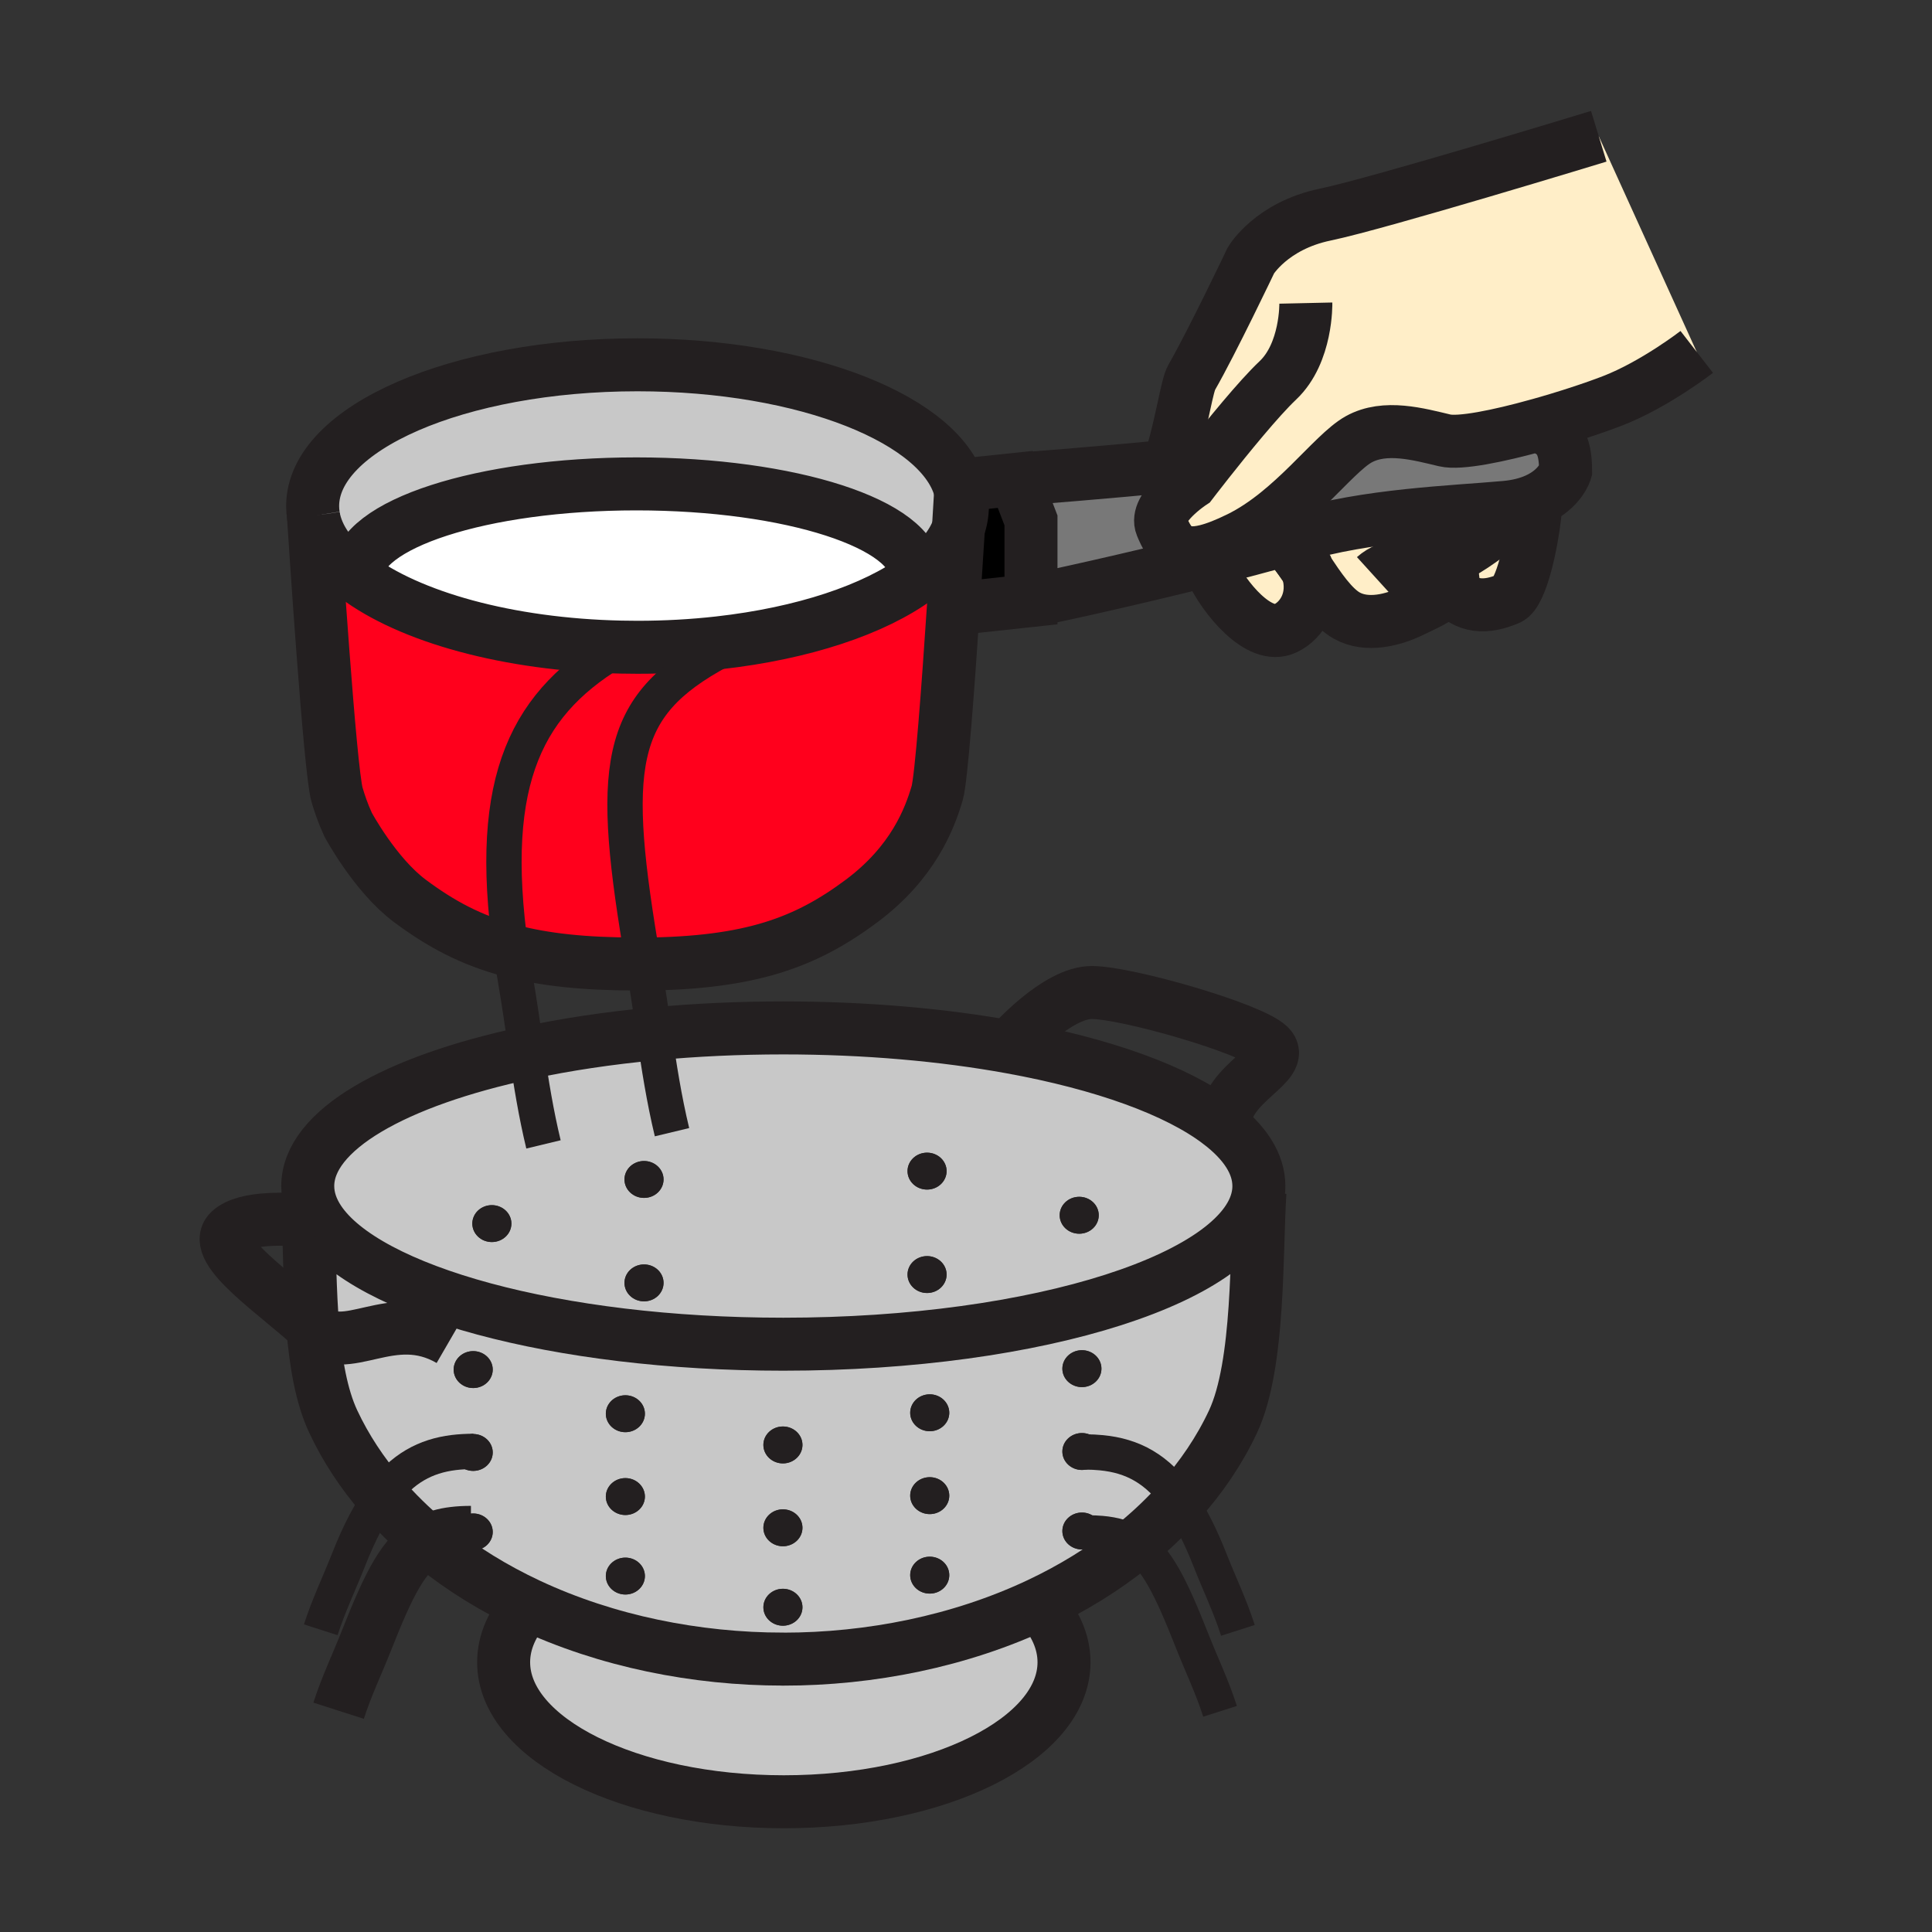 <svg height="850.394" viewBox="0 0 850.394 850.394" width="850.394" xmlns="http://www.w3.org/2000/svg"><rect x="0" y="0" width="850.394" height="850.394" fill="#333333" stroke="none"/><g fill="#c8c8c8"><path d="m457.21 706.11c7.14 7.79 11.13 16.43 11.13 25.54 0 33.92-55.21 61.42-123.33 61.42-68.11 0-123.33-27.5-123.33-61.42 0-9.04 3.93-17.62 10.97-25.351 34.54 16.19 73.84 23.97 111.96 23.97l.19.021c38.28 0 77.76-7.85 112.41-24.18z"/><path d="m484.73 674.98c.05-.351.079-.711.079-1.08 0-4.49-3.84-8.131-8.59-8.131s-8.6 3.641-8.6 8.131c0 4.479 3.85 8.109 8.6 8.109 4.361.001 7.961-3.059 8.511-7.029zm.06-35.54c.01-.181.02-.351.02-.53 0-4.49-3.84-8.13-8.59-8.13s-8.6 3.64-8.6 8.13c0 4.47 3.85 8.109 8.6 8.109 4.56.001 8.28-3.359 8.57-7.579zm-285.08 35.47c.33 4.189 4.04 7.51 8.57 7.51 4.75 0 8.6-3.64 8.6-8.11 0-4.489-3.85-8.13-8.6-8.13-4.74 0-8.59 3.641-8.59 8.13 0 .2.01.4.02.6zm-.02-35.55c.02 4.449 3.86 8.069 8.59 8.069 4.75 0 8.6-3.64 8.6-8.1 0-4.5-3.85-8.13-8.6-8.13-4.74 0-8.59 3.63-8.59 8.13zm-11.42 38.95c-7.27-6.079-14.05-12.699-20.17-19.819-8.61-10.021-15.92-21.01-21.45-32.84-5.22-11.181-7.69-25.98-8.96-41.301l-.01-.01c-1.36-16.359-1.38-33.3-1.96-47.04 2.46.24 3.98.46 3.98.46l.76-.51c20.84 31.14 104.41 54.42 204.33 54.42 112.89 0 204.91-29.72 209.17-66.92l.62.03c-1.71 26.41-.1 75.76-11.811 100.88-5.939 12.71-13.93 24.45-23.38 35.04-6.05 6.79-12.699 13.109-19.81 18.91-.42.35-.85.699-1.28 1.04-12.51 10.05-26.359 18.52-41.09 25.46-34.65 16.33-74.13 24.18-112.41 24.18l-.19-.021c-38.12 0-77.42-7.779-111.96-23.97-14.89-6.97-28.89-15.51-41.53-25.66a219.735 219.735 0 0 1 -2.849-2.329zm287.95-67.76c4.75 0 8.59-3.64 8.59-8.12 0-4.479-3.84-8.12-8.59-8.12s-8.6 3.641-8.6 8.12c0 4.48 3.85 8.12 8.6 8.12zm-66.98 19.42c4.75 0 8.59-3.64 8.59-8.109 0-4.48-3.84-8.13-8.59-8.13-4.76 0-8.6 3.649-8.6 8.13 0 4.469 3.84 8.109 8.6 8.109zm0 36.48c4.75 0 8.59-3.65 8.59-8.11 0-4.49-3.84-8.13-8.59-8.13-4.76 0-8.6 3.64-8.6 8.13 0 4.46 3.84 8.11 8.6 8.11zm0 34.99c4.75 0 8.59-3.641 8.59-8.12 0-4.49-3.84-8.12-8.59-8.12-4.76 0-8.6 3.63-8.6 8.12 0 4.48 3.84 8.12 8.6 8.12zm-56.03-65.44c0-4.48-3.85-8.11-8.6-8.11s-8.59 3.63-8.59 8.11 3.84 8.13 8.59 8.13 8.6-3.65 8.6-8.13zm0 36.48c0-4.48-3.85-8.12-8.6-8.12s-8.59 3.64-8.59 8.12c0 4.479 3.84 8.119 8.59 8.119s8.6-3.639 8.6-8.119zm0 34.98c0-4.479-3.85-8.13-8.6-8.13s-8.59 3.65-8.59 8.13 3.84 8.11 8.59 8.11 8.6-3.63 8.6-8.11zm-69.35-85.19c0-4.489-3.85-8.119-8.59-8.119-4.75 0-8.6 3.63-8.6 8.119 0 4.471 3.85 8.12 8.6 8.12 4.74 0 8.59-3.65 8.59-8.12zm0 36.47c0-4.48-3.85-8.13-8.59-8.13-4.75 0-8.6 3.649-8.6 8.13 0 4.479 3.85 8.109 8.6 8.109 4.74.001 8.59-3.629 8.59-8.109zm0 34.98c0-4.47-3.85-8.109-8.59-8.109-4.75 0-8.6 3.64-8.6 8.109 0 4.48 3.85 8.12 8.6 8.12 4.74 0 8.59-3.64 8.59-8.12zm-66.98-90.88c0-4.49-3.85-8.12-8.6-8.12-4.74 0-8.59 3.63-8.59 8.12 0 4.48 3.85 8.12 8.59 8.12 4.75 0 8.6-3.64 8.6-8.12z"/><path d="m231.83 463.45c17.16-3.67 36.04-6.521 56.14-8.4 18.07-1.7 37.13-2.6 56.82-2.6 36.3 0 70.45 3.069 100.21 8.479 40.58 7.37 73.01 19.08 91.65 33.261 11.229 8.529 17.46 17.96 17.46 27.869 0 .9-.051 1.801-.15 2.69-4.26 37.2-96.28 66.92-209.17 66.92-99.92 0-183.49-23.28-204.33-54.42-3.27-4.89-5-9.97-5-15.19 0-24.609 38.4-46.239 96.37-58.609zm251.8 71.45c0-4.48-3.85-8.11-8.59-8.11-4.76 0-8.61 3.63-8.61 8.11 0 4.489 3.851 8.13 8.61 8.13 4.74 0 8.59-3.64 8.59-8.13zm-66.97-19.43c0-4.47-3.86-8.109-8.6-8.109-4.76 0-8.6 3.64-8.6 8.109 0 4.49 3.84 8.13 8.6 8.13 4.74 0 8.6-3.64 8.6-8.13zm0 45.53c0-4.48-3.86-8.11-8.6-8.11-4.76 0-8.6 3.63-8.6 8.11 0 4.49 3.84 8.13 8.6 8.13 4.74 0 8.6-3.64 8.6-8.13zm-133.19-33.73c4.76 0 8.6-3.64 8.6-8.13 0-4.47-3.84-8.109-8.6-8.109-4.74 0-8.6 3.64-8.6 8.109 0 4.49 3.86 8.13 8.6 8.13zm0 45.53c4.76 0 8.6-3.64 8.6-8.13 0-4.479-3.84-8.11-8.6-8.11-4.74 0-8.6 3.631-8.6 8.11 0 4.49 3.86 8.13 8.6 8.13zm-58.37-34.23c0-4.48-3.85-8.11-8.61-8.11-4.74 0-8.59 3.63-8.59 8.11 0 4.489 3.85 8.13 8.59 8.13 4.76 0 8.61-3.64 8.61-8.13z"/></g><path d="m453.8 229.06v35.27l-30.39 3.29-3.77-.25c.86-13.02 1.64-25.32 2.23-34.91 1.15-3.17 1.74-6.41 1.74-9.72 0-2.18-.26-4.34-.77-6.46.12-2.07.19-3.21.19-3.21h4.291l19.54-2.05.529 1.38z"/><path d="m532.02 246.43c-32.909 8.23-70.699 16.69-78.22 17.9v-35.27l-6.41-16.66 4.681-1.8s36.029-2.74 64.489-5.66c5.41-.55 10.54-1.12 15.101-1.67-4.33 5.49-7.23 9.28-7.23 9.28s-16.47 10.85-13.149 18.91c3.609 8.8 7.72 14.02 19.75 11.01z" fill="#787878"/><path d="m533.25 251.15-1.18-4.73c12.609-3.16 24.5-6.28 33.689-8.95v.01l3.96 5.32 2.71 3.65c.98 1.41 2.011 2.95 3.08 4.55 3.851 12.2-2.279 22.05-9.729 25.57-11.66 5.51-27.09-13.73-32.53-25.42zm-1.59-47.88c-4.561.55-9.69 1.12-15.101 1.67l-.54-5.04c4.671-16.57 6.48-30.24 8.53-33.8 9.01-15.68 26.061-51.49 26.061-51.49s9.01-15.23 32.71-20.15 120.4-34.48 120.4-34.48l43.12 94.92s-18.479 14.33-36.96 21.49c-8.51 3.3-20.86 7.36-33.18 10.78h-.01c-17.11 4.75-34.15 8.24-40.761 6.68-11.38-2.69-26.31-6.93-37.92-.45-11.6 6.5-28.899 31.79-52.609 43.43-5.78 2.84-10.49 4.67-14.37 5.64-12.03 3.01-16.141-2.21-19.75-11.01-3.32-8.06 13.149-18.91 13.149-18.91s2.901-3.79 7.231-9.28z" fill="#ffeec8"/><path d="m565.76 237.47c1.71-.5 3.33-.98 4.84-1.44 30.82-9.43 69.471-10.65 92.04-12.71 5.49-.5 9.87-1.7 13.36-3.23.05 1.45-.09 3.73-.4 6.52-4-9.25-27.859 19.84-42.449 20l.069 2.11c.79.31 1.53.67 2.221 1.1 5.05 3.14 4.92 6.28 2.51 9.12-3.57 4.25-12.16 7.83-16.141 9.8-8.56 4.25-20.18 7.16-29 2.23-6.369-3.55-12.29-12.47-17.3-19.97-.069-.24-.149-.48-.24-.73l-2.84-3.82c-.949-1.36-1.85-2.6-2.71-3.65l-3.96-5.32z" fill="#ffeec8"/><path d="m570.6 236.03c-1.51.46-3.13.94-4.84 1.44-9.189 2.67-21.08 5.79-33.689 8.95-.021 0-.03 0-.051.01l-.989-3.96c3.88-.97 8.59-2.8 14.37-5.64 23.71-11.64 41.01-36.93 52.609-43.43 11.61-6.48 26.54-2.24 37.92.45 6.61 1.56 23.65-1.93 40.761-6.68h.01c8.89 3.38 12.42 7.44 12.42 20.16 0 0-2.23 7.99-13.12 12.76-3.49 1.53-7.87 2.73-13.36 3.23-22.571 2.06-61.221 3.28-92.041 12.71z" fill="#787878"/><path d="m635.44 249.82c-.69-.43-1.431-.79-2.221-1.1l-.069-2.11c14.59-.16 38.449-29.25 42.449-20-1.35 12.34-5.939 34.5-11.56 36.9-10.16 4.31-18.48 3.93-25.74-4.29l-.35-.28c2.411-2.84 2.541-5.98-2.509-9.12z" fill="#ffeec8"/><path d="m137.97 227.13c-.24-1.45-.36-2.91-.36-4.39 0-34.33 64.02-62.17 143-62.17 73.95 0 134.8 24.41 142.23 55.71-.19 3.3-.53 8.98-.97 16.18-2.84 7.88-9.1 15.27-18.08 21.87l-.78-1.56c0-21.96-55.01-39.78-122.88-39.78-67.85 0-122.87 17.82-122.87 39.78l-.68.93c-10.47-7.91-17.05-16.92-18.61-26.53z" fill="#c8c8c8"/><path d="m273.38 284.83c-50.01-1.08-93.25-13.33-116.8-31.13l.68-.93c0-21.96 55.02-39.78 122.87-39.78 67.87 0 122.88 17.82 122.88 39.78l.78 1.56c-19.01 13.99-50.27 24.45-87.35 28.61-11.45 1.29-23.46 1.97-35.83 1.97-2.42 0-4.83-.03-7.23-.08z" fill="#fff"/><path d="m224.9 418.53c-17.49-4.58-30.99-11.91-44.48-21.98-15.35-11.44-27.2-33.59-27.2-33.59-2.31-5.01-3.8-9.5-4.86-13.11-3.15-10.71-9.94-115.76-10.39-122.68 1.56 9.61 8.14 18.62 18.61 26.53 23.55 17.8 66.79 30.05 116.8 31.13-41.02 23.5-59.35 57.21-48.48 133.7z" fill="#ff001c"/><path d="m279.68 424.31c-22.64 0-40.11-1.92-54.78-5.78-10.87-76.49 7.46-110.2 48.48-133.7 2.4.05 4.81.08 7.23.08 12.37 0 24.38-.68 35.83-1.97l.41 3.51c-45.91 24.69-48.53 50.87-33.63 137.9-1.08.02-2.17.02-3.28.02z" fill="#ff001c"/><path d="m421.87 232.46c-.59 9.59-1.37 21.89-2.23 34.91-2.34 35.21-5.33 75.63-7.13 81.73-3.26 11.11-10.54 30.53-33.3 47.5-24.27 18.1-48.53 27.35-95.99 27.75-14.9-87.03-12.28-113.21 33.63-137.9l-.41-3.51c37.08-4.16 68.34-14.62 87.35-28.61 8.98-6.6 15.24-13.99 18.08-21.87z" fill="#ff001c"/><path d="m484.81 638.91c0 .18-.01.35-.02.53-.29 4.22-4.01 7.579-8.57 7.579-4.75 0-8.6-3.64-8.6-8.109 0-4.49 3.85-8.13 8.6-8.13s8.59 3.64 8.59 8.13zm0 34.99c0 .369-.029.729-.079 1.08-.551 3.97-4.15 7.029-8.511 7.029-4.75 0-8.6-3.63-8.6-8.109 0-4.49 3.85-8.131 8.6-8.131s8.59 3.641 8.59 8.131zm0-71.47c0 4.48-3.84 8.12-8.59 8.12s-8.6-3.64-8.6-8.12c0-4.479 3.85-8.12 8.6-8.12s8.59 3.64 8.59 8.12zm-9.77-75.64c4.74 0 8.59 3.63 8.59 8.11 0 4.489-3.85 8.13-8.59 8.13-4.76 0-8.61-3.641-8.61-8.13 0-4.48 3.85-8.11 8.61-8.11zm-57.21 95.07c0 4.47-3.84 8.109-8.59 8.109-4.76 0-8.6-3.64-8.6-8.109 0-4.48 3.84-8.13 8.6-8.13 4.75 0 8.59 3.65 8.59 8.13zm0 36.48c0 4.46-3.84 8.11-8.59 8.11-4.76 0-8.6-3.65-8.6-8.11 0-4.49 3.84-8.13 8.6-8.13 4.75 0 8.59 3.64 8.59 8.13zm0 34.98c0 4.479-3.84 8.12-8.59 8.12-4.76 0-8.6-3.641-8.6-8.12 0-4.49 3.84-8.12 8.6-8.12 4.75 0 8.59 3.63 8.59 8.12zm-9.77-185.96c4.74 0 8.6 3.64 8.6 8.109 0 4.49-3.86 8.13-8.6 8.13-4.76 0-8.6-3.64-8.6-8.13 0-4.469 3.84-8.109 8.6-8.109zm0 45.53c4.74 0 8.6 3.63 8.6 8.11 0 4.49-3.86 8.13-8.6 8.13-4.76 0-8.6-3.64-8.6-8.13 0-4.48 3.84-8.11 8.6-8.11zm-63.45 75c4.75 0 8.6 3.63 8.6 8.11s-3.85 8.13-8.6 8.13-8.59-3.649-8.59-8.13 3.84-8.11 8.59-8.11zm0 36.47c4.75 0 8.6 3.64 8.6 8.12 0 4.479-3.85 8.119-8.6 8.119s-8.59-3.64-8.59-8.119c0-4.48 3.84-8.12 8.59-8.12zm0 34.97c4.75 0 8.6 3.65 8.6 8.13s-3.85 8.11-8.6 8.11-8.59-3.63-8.59-8.11 3.84-8.13 8.59-8.13zm-52.54-180.19c0 4.49-3.84 8.13-8.6 8.13-4.74 0-8.6-3.64-8.6-8.13 0-4.47 3.86-8.109 8.6-8.109 4.76-.001 8.6 3.639 8.6 8.109zm0 45.53c0 4.49-3.84 8.13-8.6 8.13-4.74 0-8.6-3.64-8.6-8.13 0-4.479 3.86-8.11 8.6-8.11 4.76 0 8.6 3.63 8.6 8.11zm-16.8 49.48c4.74 0 8.59 3.63 8.59 8.119 0 4.471-3.85 8.12-8.59 8.12-4.75 0-8.6-3.649-8.6-8.12 0-4.489 3.85-8.119 8.6-8.119zm0 36.46c4.74 0 8.59 3.649 8.59 8.13 0 4.479-3.85 8.109-8.59 8.109-4.75 0-8.6-3.63-8.6-8.109 0-4.48 3.85-8.13 8.6-8.13zm0 35c4.74 0 8.59 3.64 8.59 8.109 0 4.48-3.85 8.12-8.59 8.12-4.75 0-8.6-3.64-8.6-8.12 0-4.469 3.85-8.109 8.6-8.109zm-58.78-155.15c4.76 0 8.61 3.63 8.61 8.11 0 4.489-3.85 8.13-8.61 8.13-4.74 0-8.59-3.641-8.59-8.13 0-4.48 3.85-8.11 8.59-8.11zm-8.21 64.26c4.75 0 8.6 3.63 8.6 8.12 0 4.48-3.85 8.12-8.6 8.12-4.74 0-8.59-3.64-8.59-8.12 0-4.49 3.85-8.12 8.59-8.12zm-8.59 44.64v-.03c0-4.5 3.85-8.13 8.59-8.13 4.75 0 8.6 3.63 8.6 8.13 0 4.46-3.85 8.1-8.6 8.1-4.73 0-8.57-3.62-8.59-8.07zm.02 35.55c-.01-.2-.02-.4-.02-.601 0-4.489 3.85-8.13 8.59-8.13 4.75 0 8.6 3.641 8.6 8.13 0 4.471-3.85 8.11-8.6 8.11-4.53.001-8.24-3.319-8.57-7.509z" fill="#231f20"/><g fill="none" stroke="#231f20"><g stroke-width="23.326"><path d="m536.65 494.19c11.229 8.529 17.46 17.96 17.46 27.869 0 .9-.051 1.801-.15 2.69-4.26 37.2-96.28 66.92-209.17 66.92-99.92 0-183.49-23.28-204.33-54.42-3.27-4.89-5-9.97-5-15.19 0-24.609 38.4-46.239 96.37-58.609 17.16-3.67 36.04-6.521 56.14-8.4 18.07-1.7 37.13-2.6 56.82-2.6 36.3 0 70.45 3.069 100.21 8.479 40.58 7.371 73.01 19.081 91.65 33.261zm-398.97 90.15c-1.36-16.359-1.38-33.3-1.96-47.04-.09-2.27-.2-4.46-.34-6.54"/><path d="m554.58 524.78c-1.71 26.41-.1 75.76-11.811 100.88-5.939 12.71-13.93 24.45-23.38 35.04-6.05 6.79-12.699 13.109-19.81 18.91-.42.35-.85.699-1.28 1.04-12.51 10.05-26.359 18.52-41.09 25.46-34.65 16.33-74.13 24.18-112.41 24.18l-.19-.021c-38.12 0-77.42-7.779-111.96-23.97-14.89-6.97-28.89-15.51-41.53-25.66-.96-.77-1.91-1.55-2.85-2.33-7.27-6.079-14.05-12.699-20.17-19.819-8.61-10.021-15.92-21.01-21.45-32.84-5.22-11.181-7.69-25.98-8.96-41.301"/><path d="m457.2 706.1.01.011c7.14 7.79 11.13 16.43 11.13 25.54 0 33.92-55.21 61.42-123.33 61.42-68.11 0-123.33-27.5-123.33-61.42 0-9.04 3.93-17.62 10.97-25.351l.01-.01m212.63-246.93s19.9-22.49 35.27-22.49c15.36 0 69.74 15.64 78.011 23.45 8.279 7.819-19.19 16.449-19.19 33.76m-399.681 43.68s-1.52-.22-3.98-.46c-8.4-.83-27.75-1.939-34.61 4.53-8.87 8.38 21.81 28.57 36.57 42.51l.01.01c14.76 13.94 34.34-9.58 60.35 5.5m-60.07-362.72c-.24-1.45-.36-2.91-.36-4.39 0-34.33 64.02-62.17 143-62.17 73.95 0 134.8 24.41 142.23 55.71.51 2.12.77 4.28.77 6.46 0 3.31-.59 6.55-1.74 9.72-2.84 7.88-9.1 15.27-18.08 21.87-19.01 13.99-50.27 24.45-87.35 28.61-11.45 1.29-23.46 1.97-35.83 1.97-2.42 0-4.83-.03-7.23-.08-50.01-1.08-93.25-13.33-116.8-31.13-10.47-7.91-17.05-16.92-18.61-26.53"/><path d="m423.03 213.07s-.07 1.14-.19 3.21c-.19 3.3-.53 8.98-.97 16.18-.59 9.59-1.37 21.89-2.23 34.91-2.34 35.21-5.33 75.63-7.13 81.73-3.26 11.11-10.54 30.53-33.3 47.5-24.27 18.1-48.53 27.35-95.99 27.75-1.08.02-2.17.02-3.28.02l-.26-.06c-22.64 0-40.11-1.92-54.78-5.78-17.49-4.58-30.99-11.91-44.48-21.98-15.35-11.44-27.2-33.59-27.2-33.59-2.31-5.01-3.8-9.5-4.86-13.11-3.15-10.71-9.94-115.76-10.39-122.68v-.04c-.01-.21-.02-.32-.02-.32m289.37-13.74 19.54-2.05.53 1.38 6.41 16.66v35.27l-30.39 3.29"/><path d="m676.7 187.17c8.89 3.38 12.42 7.44 12.42 20.16 0 0-2.23 7.99-13.12 12.76-3.49 1.53-7.87 2.73-13.36 3.23-22.569 2.06-61.22 3.28-92.04 12.71-1.51.46-3.13.94-4.84 1.44-9.189 2.67-21.08 5.79-33.689 8.95-.021 0-.03 0-.051.01-32.909 8.23-70.699 16.69-78.22 17.9m-1.73-53.73s36.029-2.74 64.489-5.66c5.41-.55 10.54-1.12 15.101-1.67m-374.4 49.5c0-21.96 55.02-39.78 122.87-39.78 67.87 0 122.88 17.82 122.88 39.78m113.01-52.87c4.671-16.57 6.48-30.24 8.53-33.8 9.01-15.68 26.061-51.49 26.061-51.49s9.01-15.23 32.71-20.15c23.699-4.92 120.399-34.48 120.399-34.48"/><path d="m574.78 133.41s.489 21.94-12.32 34.03c-8.46 7.99-22.36 25.13-30.8 35.83-4.33 5.49-7.23 9.28-7.23 9.28s-16.47 10.85-13.149 18.91c3.609 8.8 7.72 14.02 19.75 11.01 3.88-.97 8.59-2.8 14.37-5.64 23.71-11.64 41.01-36.93 52.609-43.43 11.61-6.48 26.54-2.24 37.92.45 6.61 1.56 23.65-1.93 40.761-6.68h.01c12.319-3.42 24.67-7.48 33.18-10.78 18.48-7.16 36.96-21.49 36.96-21.49m-213.811 95.76c.069.16.149.32.22.49 5.44 11.69 20.87 30.93 32.53 25.42 7.45-3.52 13.58-13.37 9.729-25.57-.069-.24-.149-.48-.24-.73l-2.84-3.82-2.71-3.65-3.96-5.32"/><path d="m569.72 242.8c.86 1.05 1.761 2.29 2.71 3.65.98 1.41 2.011 2.95 3.08 4.55 5.01 7.5 10.931 16.42 17.3 19.97 8.82 4.93 20.44 2.02 29-2.23 3.98-1.97 12.57-5.55 16.141-9.8 2.41-2.84 2.54-5.98-2.51-9.12-.69-.43-1.431-.79-2.221-1.1-8.6-3.37-22.609.14-28.1 5.13m33.18 5.37c7.26 8.22 15.58 8.6 25.74 4.29 5.62-2.4 10.21-24.56 11.56-36.9.311-2.79.45-5.07.4-6.52v-.09"/><path d="m633.03 246.61h.12c14.59-.16 38.449-29.25 42.449-20 .17.39.301.85.4 1.39"/></g><path d="m208.37 638.86c-3.01 0-5.9.159-8.68.5-12.34 1.54-22.49 6.87-31.59 19.13-5.11 6.88-9.9 15.96-14.56 27.779-4.27 10.811-8.87 20.271-12.35 31.11" stroke-width="15.55"/><path d="m207.29 674.49c-2.74 0-5.25.13-7.58.42-4.37.52-8.11 1.6-11.44 3.399-10.42 5.62-16.92 18.33-26.88 43.58-4.27 10.82-8.87 20.28-12.34 31.11" stroke-width="23.326"/><path d="m277.49 282.55c-1.4.75-2.77 1.51-4.11 2.28-41.02 23.5-59.35 57.21-48.48 133.7.56 4 1.21 8.13 1.94 12.371 1.93 11.18 3.42 21.93 4.99 32.55 1.98 13.399 4.1 26.609 7.39 40.27" stroke-width="15.55"/><path d="m316.85 286.45c-45.91 24.69-48.53 50.87-33.63 137.9.06.39.13.78.2 1.18 1.74 10.13 3.13 19.89 4.55 29.52 2.11 14.44 4.29 28.61 7.82 43.3m181.92 140.76c2.44 0 4.8.1 7.08.33 13.71 1.329 24.74 7.04 34.6 21.26 4.58 6.62 8.92 15.09 13.15 25.819 4.26 10.811 8.87 20.28 12.34 31.11m-66.1-42.889c2.109 0 4.08.08 5.95.24 5.92.52 10.689 1.93 14.85 4.63 9.42 6.09 15.729 18.75 25.11 42.529 4.26 10.82 8.869 20.28 12.329 31.12" stroke-width="15.55"/></g><path d="m0 0h850.394v850.394h-850.394z" fill="none"/></svg>